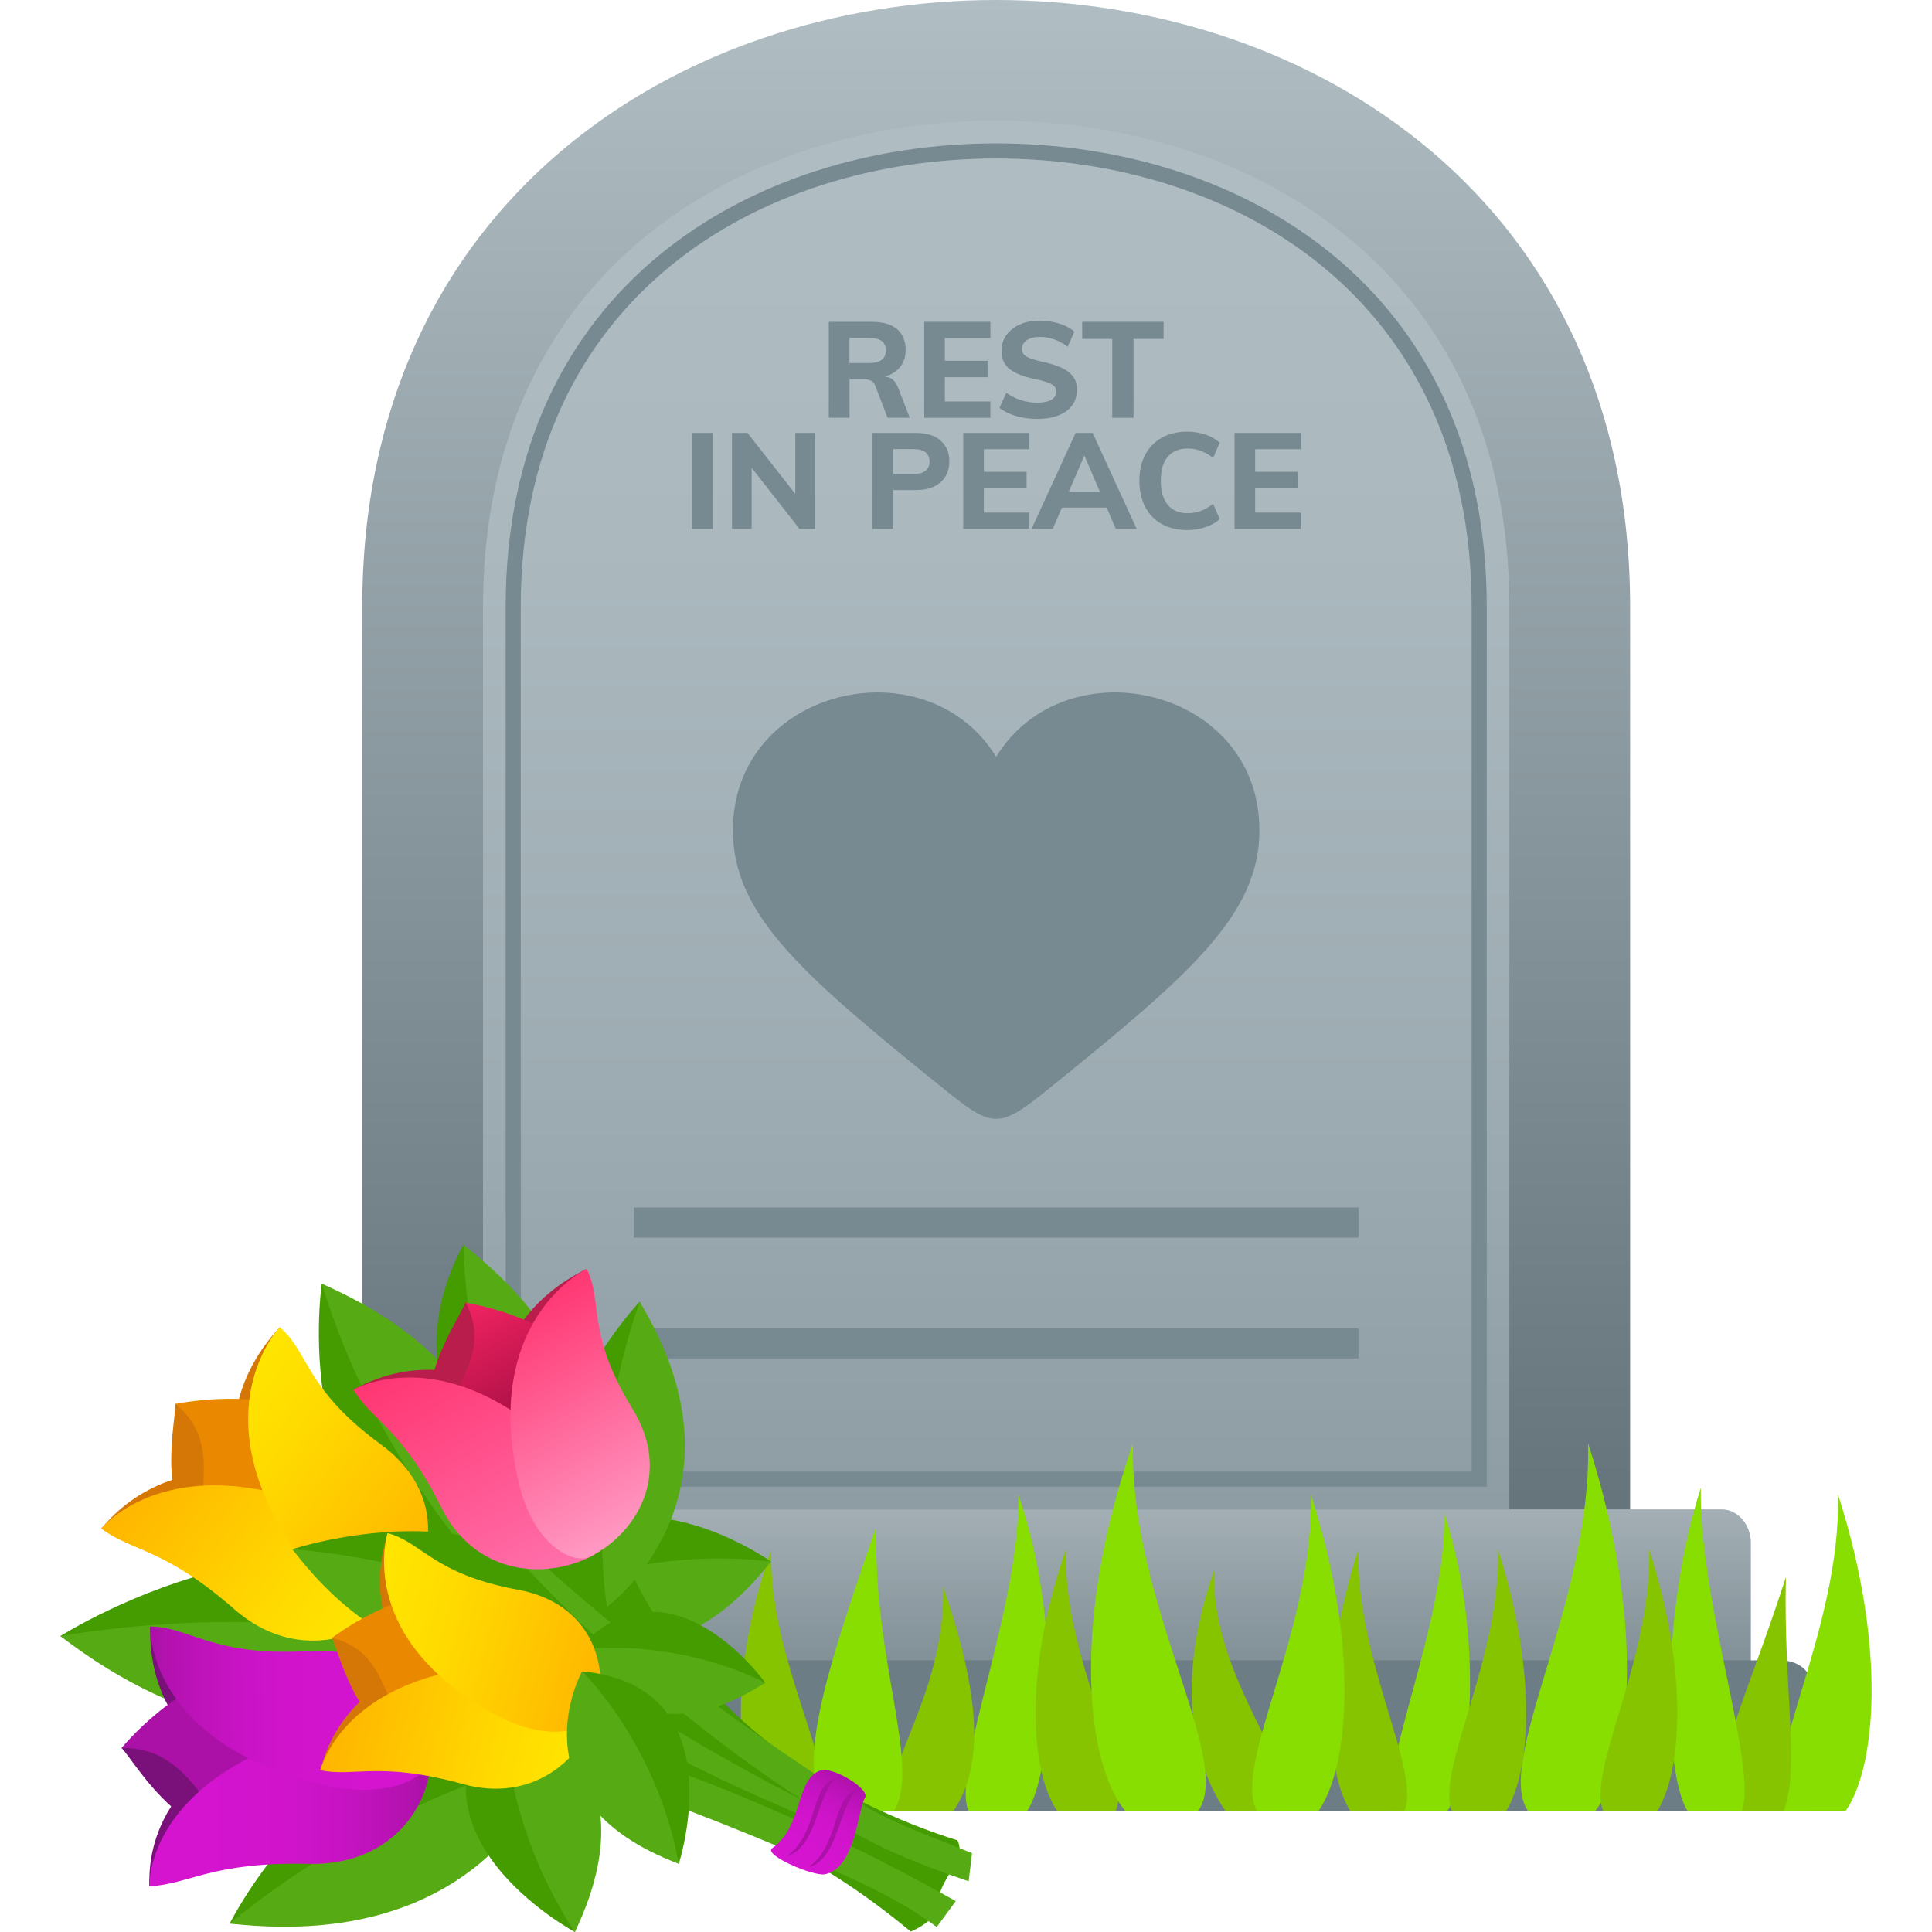 <?xml version="1.0" encoding="utf-8"?>
<!-- Generator: Adobe Illustrator 15.0.0, SVG Export Plug-In . SVG Version: 6.00 Build 0)  -->
<!DOCTYPE svg PUBLIC "-//W3C//DTD SVG 1.1//EN" "http://www.w3.org/Graphics/SVG/1.1/DTD/svg11.dtd">
<svg version="1.1" id="Layer_1" xmlns:x="http://ns.adobe.com/Extensibility/1.0/" xmlns:i="http://ns.adobe.com/AdobeIllustrator/10.0/" xmlns:graph="http://ns.adobe.com/Graphs/1.0/"
	 xmlns="http://www.w3.org/2000/svg" xmlns:xlink="http://www.w3.org/1999/xlink" xmlns:a="http://ns.adobe.com/AdobeSVGViewerExtensions/3.0/"
	 x="0px" y="0px" width="64px" height="64px" viewBox="0 0 64 64" enable-background="new 0 0 64 64" xml:space="preserve">
<linearGradient id="SVGID_1_" gradientUnits="userSpaceOnUse" x1="33" y1="50.791" x2="33" y2="2.209">
	<stop  offset="0" style="stop-color:#8D9CA3"/>
	<stop  offset="0.281" style="stop-color:#9CABB1"/>
	<stop  offset="0.675" style="stop-color:#ABB9BF"/>
	<stop  offset="1" style="stop-color:#B0BEC4"/>
	<a:midPointStop  offset="0" style="stop-color:#8D9CA3"/>
	<a:midPointStop  offset="0.333" style="stop-color:#8D9CA3"/>
	<a:midPointStop  offset="1" style="stop-color:#B0BEC4"/>
</linearGradient>
<path fill="url(#SVGID_1_)" d="M13.75,20.64c0,12.919,0,30.151,0,30.151h38.5c0,0,0-17.461,0-30.151
	C52.25-3.935,13.75-3.935,13.75,20.64z"/>
<linearGradient id="SVGID_2_" gradientUnits="userSpaceOnUse" x1="33" y1="51" x2="33" y2="4.882813e-004">
	<stop  offset="0" style="stop-color:#64737A"/>
	<stop  offset="0.818" style="stop-color:#A2B0B6"/>
	<stop  offset="1" style="stop-color:#B0BEC4"/>
	<a:midPointStop  offset="0" style="stop-color:#64737A"/>
	<a:midPointStop  offset="0.515" style="stop-color:#64737A"/>
	<a:midPointStop  offset="1" style="stop-color:#B0BEC4"/>
</linearGradient>
<path fill="url(#SVGID_2_)" d="M33,4c8.462,0,17,4.98,17,16.107V50H16V20.107C16,8.98,24.538,4,33,4 M33,0
	C22.5,0,12,6.703,12,20.107C12,34.201,12,51,12,51h42c0,0,0-17.049,0-30.893C54,6.703,43.5,0,33,0L33,0z"/>
<path fill="#778991" d="M49.25,49.25h-32.5V20.107C16.75,9.499,24.912,4.75,33,4.75c8.088,0,16.25,4.749,16.25,15.357V49.25z
	 M17.25,48.75h31.5V20.107C48.75,9.844,40.84,5.25,33,5.25S17.25,9.844,17.25,20.107V48.75z"/>
<linearGradient id="SVGID_3_" gradientUnits="userSpaceOnUse" x1="33" y1="56" x2="33" y2="50">
	<stop  offset="0" style="stop-color:#7B8A91"/>
	<stop  offset="1" style="stop-color:#A3AFB5"/>
	<a:midPointStop  offset="0" style="stop-color:#7B8A91"/>
	<a:midPointStop  offset="0.515" style="stop-color:#7B8A91"/>
	<a:midPointStop  offset="1" style="stop-color:#A3AFB5"/>
</linearGradient>
<path fill="url(#SVGID_3_)" d="M57.029,50H8.971C8.435,50,8,50.5,8,51.117V56h50v-4.883C58,50.5,57.565,50,57.029,50z"/>
<path fill="#6D7D85" d="M58.991,55H7.009C6.452,55,6,55.355,6,55.795V60h54v-4.205C60,55.355,59.549,55,58.991,55z"/>
<path fill="#778991" d="M32.999,25.07c-2.315-3.762-8.719-2.292-8.72,2.433c0,2.84,2.382,4.847,7.031,8.604
	c1.578,1.274,1.801,1.274,3.379,0.001c4.646-3.759,7.031-5.763,7.031-8.605C41.721,22.777,35.315,21.308,32.999,25.07z"/>
<path fill="#778991" d="M29.547,12.554c-0.072-0.053-0.156-0.07-0.242-0.08c0.155-0.042,0.293-0.104,0.4-0.199
	C29.902,12.104,30,11.877,30,11.594c0-0.298-0.095-0.527-0.285-0.69c-0.19-0.162-0.472-0.243-0.844-0.243h-1.416v3.179h0.688v-1.281
	h0.451c0.093,0,0.174,0.016,0.246,0.047c0.071,0.031,0.123,0.09,0.156,0.176l0.406,1.058h0.736l-0.384-0.987
	C29.704,12.719,29.635,12.62,29.547,12.554z M28.768,12.027h-0.629v-0.831h0.629c0.203,0,0.35,0.034,0.44,0.101
	s0.136,0.172,0.136,0.314c0,0.14-0.046,0.244-0.139,0.313C29.113,11.993,28.968,12.027,28.768,12.027z"/>
<polygon fill="#778991" points="30.616,13.84 32.809,13.84 32.809,13.3 31.299,13.3 31.299,12.496 32.715,12.496 32.715,11.951 
	31.299,11.951 31.299,11.201 32.809,11.201 32.809,10.661 30.616,10.661 "/>
<path fill="#778991" d="M35.4,12.324c-0.094-0.073-0.214-0.138-0.359-0.194c-0.146-0.057-0.319-0.105-0.519-0.147
	c-0.169-0.039-0.303-0.076-0.399-0.114c-0.097-0.037-0.166-0.08-0.207-0.127c-0.042-0.048-0.063-0.106-0.063-0.174
	c0-0.125,0.053-0.224,0.16-0.297s0.252-0.109,0.434-0.109c0.16,0,0.318,0.027,0.473,0.081c0.155,0.053,0.304,0.135,0.446,0.245
	l0.224-0.5c-0.083-0.077-0.187-0.143-0.308-0.196c-0.122-0.054-0.256-0.095-0.4-0.125s-0.292-0.044-0.444-0.044
	c-0.253,0-0.474,0.043-0.662,0.129c-0.189,0.086-0.337,0.205-0.442,0.355s-0.158,0.319-0.158,0.506c0,0.131,0.021,0.247,0.063,0.346
	c0.041,0.1,0.107,0.187,0.198,0.261s0.209,0.14,0.355,0.196c0.146,0.057,0.321,0.106,0.526,0.147
	c0.164,0.036,0.295,0.071,0.393,0.107c0.099,0.036,0.17,0.078,0.215,0.125c0.045,0.048,0.066,0.106,0.066,0.174
	c0,0.116-0.054,0.207-0.163,0.272c-0.108,0.065-0.264,0.098-0.466,0.098c-0.188,0-0.366-0.027-0.536-0.081
	c-0.17-0.053-0.333-0.135-0.491-0.246l-0.228,0.5c0.099,0.077,0.215,0.144,0.349,0.198c0.134,0.055,0.277,0.097,0.431,0.125
	c0.153,0.028,0.311,0.042,0.471,0.042c0.277,0,0.514-0.04,0.71-0.118s0.347-0.19,0.451-0.335c0.104-0.144,0.156-0.316,0.156-0.516
	c0-0.125-0.022-0.236-0.067-0.333C35.563,12.482,35.494,12.397,35.4,12.324z"/>
<polygon fill="#778991" points="35.849,10.661 35.849,11.228 36.845,11.228 36.845,13.84 37.55,13.84 37.55,11.228 38.545,11.228 
	38.545,10.661 "/>
<rect x="22.912" y="14.341" fill="#778991" width="0.697" height="3.179"/>
<polygon fill="#778991" points="26.346,16.363 24.761,14.341 24.247,14.341 24.247,17.52 24.899,17.52 24.899,15.496 26.484,17.52 
	27.002,17.52 27.002,14.341 26.346,14.341 "/>
<path fill="#778991" d="M30.337,14.341h-1.442v3.179h0.697v-1.286h0.745c0.352,0,0.624-0.085,0.819-0.257
	c0.194-0.171,0.292-0.401,0.292-0.69c0-0.292-0.096-0.522-0.288-0.692C30.969,14.426,30.694,14.341,30.337,14.341z M30.658,15.596
	c-0.089,0.072-0.227,0.107-0.41,0.107h-0.656v-0.826h0.656c0.188,0,0.325,0.036,0.412,0.107c0.088,0.071,0.132,0.174,0.132,0.308
	C30.792,15.423,30.748,15.524,30.658,15.596z"/>
<polygon fill="#778991" points="31.908,17.52 34.101,17.52 34.101,16.98 32.591,16.98 32.591,16.176 34.007,16.176 34.007,15.631 
	32.591,15.631 32.591,14.881 34.101,14.881 34.101,14.341 31.908,14.341 "/>
<path fill="#778991" d="M35.632,14.341l-1.46,3.179h0.701l0.305-0.706h1.482l0.302,0.706h0.692l-1.46-3.179H35.632z M35.407,16.283
	l0.515-1.191l0.51,1.191H35.407z"/>
<path fill="#778991" d="M39.342,14.859c0.148,0,0.291,0.024,0.427,0.073c0.135,0.049,0.274,0.127,0.417,0.234l0.219-0.5
	c-0.125-0.116-0.283-0.206-0.474-0.27s-0.391-0.096-0.603-0.096c-0.324,0-0.605,0.067-0.844,0.201s-0.421,0.323-0.549,0.567
	c-0.128,0.244-0.192,0.53-0.192,0.857c0,0.33,0.064,0.618,0.192,0.864s0.311,0.436,0.549,0.569s0.52,0.201,0.844,0.201
	c0.212,0,0.412-0.032,0.603-0.096s0.349-0.154,0.474-0.27l-0.219-0.5c-0.143,0.107-0.282,0.186-0.417,0.235
	c-0.136,0.049-0.278,0.073-0.427,0.073c-0.283,0-0.502-0.091-0.656-0.274c-0.155-0.183-0.232-0.45-0.232-0.801
	s0.077-0.617,0.232-0.797C38.84,14.949,39.059,14.859,39.342,14.859z"/>
<polygon fill="#778991" points="43.088,14.881 43.088,14.341 40.896,14.341 40.896,17.52 43.088,17.52 43.088,16.98 41.578,16.98 
	41.578,16.176 42.994,16.176 42.994,15.631 41.578,15.631 41.578,14.881 "/>
<rect x="21" y="40" fill="#778991" width="24" height="1"/>
<rect x="21" y="44" fill="#778991" width="24" height="1"/>
<path fill="#88DE00" d="M47.943,60c0.784-1.228,1.244-5.706-0.102-9.889c0.086,3.669-2.248,8.553-1.682,9.889H47.943z"/>
<path fill="#88DE00" d="M34.018,60c0.846-1.228,1.166-6.311-0.285-10.494c0.092,3.669-2.256,9.158-1.643,10.494H34.018z"/>
<path fill="#86C400" d="M27.19,60c0.609-1.336-1.736-4.999-1.644-8.668c-1.454,4.184-1.129,7.44-0.282,8.668H27.19z"/>
<path fill="#86C400" d="M42.527,60c0.609-1.336-2.402-4.304-2.311-7.973c-1.451,4.184-0.463,6.745,0.385,7.973H42.527z"/>
<path fill="#86C400" d="M46.521,60c0.567-1.336-1.609-4.999-1.522-8.668c-1.345,4.184-1.046,7.44-0.261,8.668H46.521z"/>
<path fill="#88DE00" d="M43.669,60c0.991-1.385,1.405-5.36-0.243-10.494C43.53,53.996,40.8,58.487,41.641,60H43.669z"/>
<path fill="#88DE00" d="M61.132,60c0.989-1.385,1.404-5.36-0.245-10.494c0.105,4.49-2.625,8.981-1.784,10.494H61.132z"/>
<path fill="#88DE00" d="M52.838,60c1.185-1.525,1.707-6.172-0.23-12.193c0.127,5.279-3.132,10.547-1.986,12.193H52.838z"/>
<path fill="#86C400" d="M35.027,60c-0.848-1.228-1.172-4.482,0.282-8.666c-0.094,3.671,2.255,7.33,1.642,8.666H35.027z"/>
<path fill="#86C400" d="M31.576,60c0.846-1.228,1.118-3.255-0.334-7.438c0.092,3.668-2.203,6.102-1.592,7.438H31.576z"/>
<path fill="#86C400" d="M57.293,60c-0.783-1.228,0.523-3.574,1.867-7.757c-0.087,3.669,0.485,6.421-0.083,7.757H57.293z"/>
<path fill="#88DE00" d="M55.907,60c-0.784-1.228-0.908-6.531,0.436-10.715c-0.085,3.668,1.915,9.379,1.349,10.715H55.907z"/>
<path fill="#86C400" d="M53.112,60c-0.565-1.336,1.608-4.999,1.521-8.668c1.346,4.184,1.046,7.44,0.261,8.668H53.112z"/>
<path fill="#86C400" d="M48.104,60c-0.565-1.336,1.607-4.999,1.522-8.668c1.344,4.184,1.044,7.44,0.259,8.668H48.104z"/>
<path fill="#88DE00" d="M27.418,60c-1.068-1.385-0.17-4.301,1.612-9.434c-0.114,4.489,1.489,7.921,0.581,9.434H27.418z"/>
<path fill="#88DE00" d="M37.283,60c-1.279-1.525-1.844-6.172,0.25-12.193C37.396,53.086,40.915,58.354,39.68,60H37.283z"/>
<path fill="#449C00" d="M17.561,53.03c2.259-5.354,7.979-1.302,7.979-1.302C21.293,56.516,17.561,53.03,17.561,53.03z"/>
<path fill="#56AB15" d="M25.54,51.729L25.54,51.729c-4.163,5.287-7.979,1.302-7.979,1.302S20.998,51.17,25.54,51.729z"/>
<path fill="#449C00" d="M31.071,62.926c0.179,0.408-0.413,0.852-0.899,1.06c-2.461-2.011-8.475-6.615-18.803-4.208
	c-3.601,0.84,7.44-16.002,8.068-12.37c1.595,9.216,8.766,12.452,12.279,13.556C32.018,61.568,31.255,62.088,31.071,62.926z"/>
<path fill="#449C00" d="M18.375,58.165C11.729,55.504,7.608,63.72,7.608,63.72C16.292,64.243,18.375,58.165,18.375,58.165z"/>
<path fill="#56AB15" d="M7.608,63.72L7.608,63.72c8.941,1.017,10.767-5.555,10.767-5.555S12.799,59.455,7.608,63.72z"/>
<path fill="#449C00" d="M16.842,54.871C11.787,47.992,2,54.197,2,54.197C10.599,60.049,16.842,54.871,16.842,54.871z"/>
<path fill="#56AB15" d="M2,54.197L2,54.197c8.531,6.535,14.842,0.674,14.842,0.674S10.222,52.836,2,54.197z"/>
<path fill="#449C00" d="M16.485,52.533c-7.152-1.032-5.826-10.007-5.826-10.007C18.28,46.371,16.485,52.533,16.485,52.533z"/>
<path fill="#56AB15" d="M10.659,42.526L10.659,42.526c8.13,3.555,5.826,10.007,5.826,10.007S12.54,48.69,10.659,42.526z"/>
<path fill="#D47706" d="M7.884,46.469c-0.617,0.079-1.275,0.16-2.074,0.037c-0.007,0.443-0.214,1.418-0.106,2.516
	c-1.337,0.447-2.037,1.256-2.349,1.608c5.238,0.673,7.84-1.61,5.908-6.661C8.962,44.31,8.196,45.154,7.884,46.469z"/>
<path fill="#EA8800" d="M7.79,52.498c2.33,1.863,6.542-2.889,4.216-4.75c-2.332-1.862-5.298-1.404-6.196-1.242
	C7.923,48.246,5.461,50.637,7.79,52.498z"/>
<linearGradient id="SVGID_4_" gradientUnits="userSpaceOnUse" x1="-112.818" y1="192.931" x2="-112.818" y2="183.812" gradientTransform="matrix(-0.644 0.765 0.765 0.644 -208.101 16.28)">
	<stop  offset="0" style="stop-color:#FFE600"/>
	<stop  offset="0.326" style="stop-color:#FFDA00"/>
	<stop  offset="0.913" style="stop-color:#FFBA00"/>
	<stop  offset="1" style="stop-color:#FFB500"/>
	<a:midPointStop  offset="0" style="stop-color:#FFE600"/>
	<a:midPointStop  offset="0.576" style="stop-color:#FFE600"/>
	<a:midPointStop  offset="1" style="stop-color:#FFB500"/>
</linearGradient>
<path fill="url(#SVGID_4_)" d="M11.125,50.137c2.188,0.938,2.578,2.392,2.144,2.881c-1.205,1.359-3.532,2.014-5.497,0.297
	c-2.335-2.045-3.402-1.913-4.42-2.681C3.897,50.018,6.271,48.055,11.125,50.137z"/>
<linearGradient id="SVGID_5_" gradientUnits="userSpaceOnUse" x1="245.004" y1="192.21" x2="245.004" y2="183.314" gradientTransform="matrix(0.644 -0.765 0.765 0.644 -290.61 115.3)">
	<stop  offset="0" style="stop-color:#FFB500"/>
	<stop  offset="0.087" style="stop-color:#FFBA00"/>
	<stop  offset="0.674" style="stop-color:#FFDA00"/>
	<stop  offset="1" style="stop-color:#FFE600"/>
	<a:midPointStop  offset="0" style="stop-color:#FFB500"/>
	<a:midPointStop  offset="0.424" style="stop-color:#FFB500"/>
	<a:midPointStop  offset="1" style="stop-color:#FFE600"/>
</linearGradient>
<path fill="url(#SVGID_5_)" d="M9.893,51.527c1.347,1.887,2.918,2.008,3.354,1.518c1.204-1.359,1.489-3.648-0.629-5.195
	c-2.518-1.836-2.38-3.064-3.352-3.885C8.721,44.582,6.904,47.342,9.893,51.527z"/>
<path fill="#449C00" d="M20.106,53.229c-4.544-4.141,1.081-10.107,1.081-10.107C24.596,49.553,20.106,53.229,20.106,53.229z"/>
<path fill="#56AB15" d="M21.187,43.121L21.187,43.121c3.917,6.459-1.081,10.107-1.081,10.107S19.309,48.537,21.187,43.121z"/>
<path fill="#449C00" d="M17.911,49.014c-5.779-2.396-2.559-7.779-2.559-7.779C20.869,46.133,17.911,49.014,17.911,49.014z"/>
<path fill="#56AB15" d="M15.352,41.234L15.352,41.234c6.011,4.76,2.559,7.779,2.559,7.779S15.489,46.896,15.352,41.234z"/>
<path fill="#449C00" d="M19.735,54.382c-2.134-5.664-10.05-3.063-10.05-3.063C14.452,56.893,19.735,54.382,19.735,54.382z"/>
<path fill="#56AB15" d="M9.685,51.318L9.685,51.318c4.587,6.038,10.05,3.063,10.05,3.063S15.589,51.811,9.685,51.318z"/>
<path fill="#56AB15" d="M7.939,56.215c0,0,6.453-0.049,19.422,5.631c1.169,0.512,2.479,1.107,3.67,1.989l0.63-0.858
	c-1.292-0.725-2.541-1.375-3.741-1.957C15.339,54.919,7.939,56.215,7.939,56.215z"/>
<path fill="#56AB15" d="M14.205,48.108c0,0,5.105,5.825,14.215,11.577c1.145,0.725,2.436,1.15,3.779,1.705l-0.11,0.93
	c-1.367-0.461-2.804-1.017-3.974-1.721C19.196,55.225,14.205,48.108,14.205,48.108z"/>
<path fill="#56AB15" d="M16.979,53.792c-0.154,0.255-0.309,0.506-0.469,0.755c2.948,2.256,6.855,4.344,11.266,6.08l-0.008-0.417
	C23.506,58.193,19.875,55.771,16.979,53.792z"/>
<path fill="#7A107A" d="M5.616,56.594c-0.426,0.439-0.88,0.906-1.588,1.309c0.3,0.333,0.807,1.186,1.642,1.936
	c-0.735,1.158-0.725,2.188-0.725,2.645c4.531-2.738,4.989-6.041,0.03-8.598C4.974,54.326,4.959,55.426,5.616,56.594z"/>
<path fill="#AB11A7" d="M9.67,61.128c3.087-0.057,3.107-6.188,0.023-6.133c-3.084,0.058-5.079,2.232-5.666,2.907
	C6.863,57.889,6.586,61.186,9.67,61.128z"/>
<linearGradient id="SVGID_6_" gradientUnits="userSpaceOnUse" x1="-413.502" y1="299.746" x2="-413.502" y2="290.374" gradientTransform="matrix(0.008 1 1 -0.008 -282.265 475.547)">
	<stop  offset="0" style="stop-color:#AB11A7"/>
	<stop  offset="0.091" style="stop-color:#B512B1"/>
	<stop  offset="0.294" style="stop-color:#C613C2"/>
	<stop  offset="0.515" style="stop-color:#D114CC"/>
	<stop  offset="0.782" style="stop-color:#D414CF"/>
	<a:midPointStop  offset="0" style="stop-color:#AB11A7"/>
	<a:midPointStop  offset="0.256" style="stop-color:#AB11A7"/>
	<a:midPointStop  offset="0.782" style="stop-color:#D414CF"/>
</linearGradient>
<path fill="url(#SVGID_6_)" d="M10.647,57.313c2.342-0.655,3.639,0.182,3.637,0.813c-0.005,1.755-1.365,3.679-4.068,3.618
	c-3.213-0.075-3.953,0.683-5.27,0.741C4.948,61.691,5.448,58.768,10.647,57.313z"/>
<linearGradient id="SVGID_7_" gradientUnits="userSpaceOnUse" x1="546.292" y1="299.976" x2="546.292" y2="290.699" gradientTransform="matrix(-0.008 -1 1 -0.008 -281.494 605.143)">
	<stop  offset="0.218" style="stop-color:#D414CF"/>
	<stop  offset="0.485" style="stop-color:#D114CC"/>
	<stop  offset="0.706" style="stop-color:#C613C2"/>
	<stop  offset="0.909" style="stop-color:#B512B1"/>
	<stop  offset="1" style="stop-color:#AB11A7"/>
	<a:midPointStop  offset="0.218" style="stop-color:#D414CF"/>
	<a:midPointStop  offset="0.744" style="stop-color:#D414CF"/>
	<a:midPointStop  offset="1" style="stop-color:#AB11A7"/>
</linearGradient>
<path fill="url(#SVGID_7_)" d="M10.641,59.107c2.34,0.568,3.641-0.313,3.646-0.947c0.003-1.752-1.341-3.627-4.045-3.467
	c-3.212,0.193-3.947-0.805-5.264-0.813C4.974,54.676,5.454,57.846,10.641,59.107z"/>
<path fill="#B81D4B" d="M17.275,43.82c-0.578-0.141-1.19-0.289-1.851-0.67c-0.173,0.396-0.717,1.205-1.032,2.229
	c-1.35-0.05-2.271,0.442-2.681,0.651c4.389,2.384,7.547,1.207,7.719-3.996C19.034,42.24,18.042,42.742,17.275,43.82z"/>
<linearGradient id="SVGID_8_" gradientUnits="userSpaceOnUse" x1="59.328" y1="111.576" x2="59.328" y2="104.295" gradientTransform="matrix(-0.881 0.472 0.472 0.881 18.305 -76.71)">
	<stop  offset="0" style="stop-color:#7A0032"/>
	<stop  offset="0.14" style="stop-color:#8B0539"/>
	<stop  offset="1" style="stop-color:#F22462"/>
	<a:midPointStop  offset="0" style="stop-color:#7A0032"/>
	<a:midPointStop  offset="0.491" style="stop-color:#7A0032"/>
	<a:midPointStop  offset="1" style="stop-color:#F22462"/>
</linearGradient>
<path fill="url(#SVGID_8_)" d="M14.943,49.219c1.37,2.467,6.872-0.384,5.504-2.851c-1.37-2.466-4.166-3.06-5.023-3.218
	C16.648,45.434,13.574,46.752,14.943,49.219z"/>
<linearGradient id="SVGID_9_" gradientUnits="userSpaceOnUse" x1="48.234" y1="113.668" x2="48.234" y2="105.082" gradientTransform="matrix(-0.881 0.472 0.472 0.881 7.002 -70.654)">
	<stop  offset="0" style="stop-color:#FF70AB"/>
	<stop  offset="1" style="stop-color:#FF3672"/>
	<a:midPointStop  offset="0" style="stop-color:#FF70AB"/>
	<a:midPointStop  offset="0.491" style="stop-color:#FF70AB"/>
	<a:midPointStop  offset="1" style="stop-color:#FF3672"/>
</linearGradient>
<path fill="url(#SVGID_9_)" d="M18.78,48.223c1.587,1.587,1.392,3.027,0.826,3.321c-1.575,0.814-3.879,0.614-4.98-1.599
	c-1.306-2.631-2.303-2.874-2.917-3.912C12.424,45.666,15.256,44.703,18.78,48.223z"/>
<linearGradient id="SVGID_10_" gradientUnits="userSpaceOnUse" x1="84.953" y1="112.454" x2="84.953" y2="103.993" gradientTransform="matrix(0.881 -0.472 0.472 0.881 -106.986 -8.222)">
	<stop  offset="0" style="stop-color:#FF99C3"/>
	<stop  offset="1" style="stop-color:#FF3672"/>
	<a:midPointStop  offset="0" style="stop-color:#FF99C3"/>
	<a:midPointStop  offset="0.491" style="stop-color:#FF99C3"/>
	<a:midPointStop  offset="1" style="stop-color:#FF3672"/>
</linearGradient>
<path fill="url(#SVGID_10_)" d="M17.17,49.057c0.486,2.156,1.836,2.795,2.401,2.501c1.576-0.813,2.681-2.78,1.38-4.888
	c-1.543-2.509-0.966-3.567-1.52-4.637C18.72,42.404,16.082,44.277,17.17,49.057z"/>
<linearGradient id="SVGID_11_" gradientUnits="userSpaceOnUse" x1="-125.977" y1="-419.237" x2="-122.53" y2="-419.237" gradientTransform="matrix(0.519 -0.855 0.855 0.519 450.181 171.661)">
	<stop  offset="0.218" style="stop-color:#D414CF"/>
	<stop  offset="0.485" style="stop-color:#D114CC"/>
	<stop  offset="0.706" style="stop-color:#C613C2"/>
	<stop  offset="0.909" style="stop-color:#B512B1"/>
	<stop  offset="1" style="stop-color:#AB11A7"/>
	<a:midPointStop  offset="0.218" style="stop-color:#D414CF"/>
	<a:midPointStop  offset="0.744" style="stop-color:#D414CF"/>
	<a:midPointStop  offset="1" style="stop-color:#AB11A7"/>
</linearGradient>
<path fill="url(#SVGID_11_)" d="M27.197,58.641c-0.857,0.278-0.575,1.852-1.618,2.585c-0.309,0.217,1.367,0.941,1.748,0.862
	c1.024-0.209,1.096-2.184,1.322-2.521C28.855,59.26,27.567,58.523,27.197,58.641z"/>
<path fill="#AB11A7" d="M27.684,58.899c-0.859,0.278-0.578,1.852-1.619,2.585C27.051,61.221,27.056,59.486,27.684,58.899z"/>
<path fill="#AB11A7" d="M28.402,59.27c-0.859,0.279-0.577,1.852-1.62,2.586C27.77,61.592,27.775,59.857,28.402,59.27z"/>
<path fill="#449C00" d="M19.112,54.66c3.052-3.385,6.237,1.081,6.237,1.081C20.974,58.198,19.112,54.66,19.112,54.66z"/>
<path fill="#56AB15" d="M25.35,55.741L25.35,55.741c-4.442,2.849-6.237-1.081-6.237-1.081S22.135,54.164,25.35,55.741z"/>
<path fill="#449C00" d="M16.671,56.299C12.859,60.693,19.043,64,19.043,64C21.465,58.082,16.671,56.299,16.671,56.299z"/>
<path fill="#56AB15" d="M19.043,64L19.043,64c2.908-6.065-2.373-7.701-2.373-7.701S16.524,60.193,19.043,64z"/>
<path fill="#D47706" d="M12.695,53.402c-0.479,0.311-0.99,0.641-1.701,0.854c0.172,0.37,0.389,1.257,0.918,2.122
	c-0.928,0.9-1.185,1.846-1.301,2.261c4.602-1.524,5.844-4.444,2.227-7.849C12.725,51.19,12.43,52.193,12.695,53.402z"/>
<path fill="#EA8800" d="M15.027,58.422c2.671,0.613,4.258-4.984,1.589-5.6c-2.672-0.612-4.944,0.945-5.622,1.435
	C13.438,54.855,12.356,57.809,15.027,58.422z"/>
<linearGradient id="SVGID_12_" gradientUnits="userSpaceOnUse" x1="-227.42" y1="-149.88" x2="-227.42" y2="-158.262" gradientTransform="matrix(-0.249 0.969 0.969 0.249 108.007 315.762)">
	<stop  offset="0" style="stop-color:#FFE600"/>
	<stop  offset="0.326" style="stop-color:#FFDA00"/>
	<stop  offset="0.913" style="stop-color:#FFBA00"/>
	<stop  offset="1" style="stop-color:#FFB500"/>
	<a:midPointStop  offset="0" style="stop-color:#FFE600"/>
	<a:midPointStop  offset="0.576" style="stop-color:#FFE600"/>
	<a:midPointStop  offset="1" style="stop-color:#FFB500"/>
</linearGradient>
<path fill="url(#SVGID_12_)" d="M16.843,55.146c2.186-0.094,3.088,0.951,2.925,1.527c-0.453,1.6-2.117,3.066-4.429,2.428
	c-2.749-0.762-3.58-0.229-4.729-0.457C10.815,57.918,11.996,55.354,16.843,55.146z"/>
<linearGradient id="SVGID_13_" gradientUnits="userSpaceOnUse" x1="360.631" y1="-150.412" x2="360.631" y2="-158.589" gradientTransform="matrix(0.249 -0.969 0.969 0.249 76.161 441.987)">
	<stop  offset="0" style="stop-color:#FFB500"/>
	<stop  offset="0.087" style="stop-color:#FFBA00"/>
	<stop  offset="0.674" style="stop-color:#FFDA00"/>
	<stop  offset="1" style="stop-color:#FFE600"/>
	<a:midPointStop  offset="0" style="stop-color:#FFB500"/>
	<a:midPointStop  offset="0.424" style="stop-color:#FFB500"/>
	<a:midPointStop  offset="1" style="stop-color:#FFE600"/>
</linearGradient>
<path fill="url(#SVGID_13_)" d="M16.379,56.784c1.869,1.024,3.215,0.499,3.381-0.079c0.454-1.6-0.226-3.604-2.596-4.041
	c-2.817-0.517-3.193-1.586-4.326-1.878C12.632,51.513,12.234,54.513,16.379,56.784z"/>
<path fill="#449C00" d="M19.282,55.365c5.129,0.48,3.203,6.375,3.203,6.375C17.311,59.436,19.282,55.365,19.282,55.365z"/>
<path fill="#56AB15" d="M22.485,61.74L22.485,61.74c-5.577-2.101-3.203-6.375-3.203-6.375S21.764,57.766,22.485,61.74z"/>
</svg>
